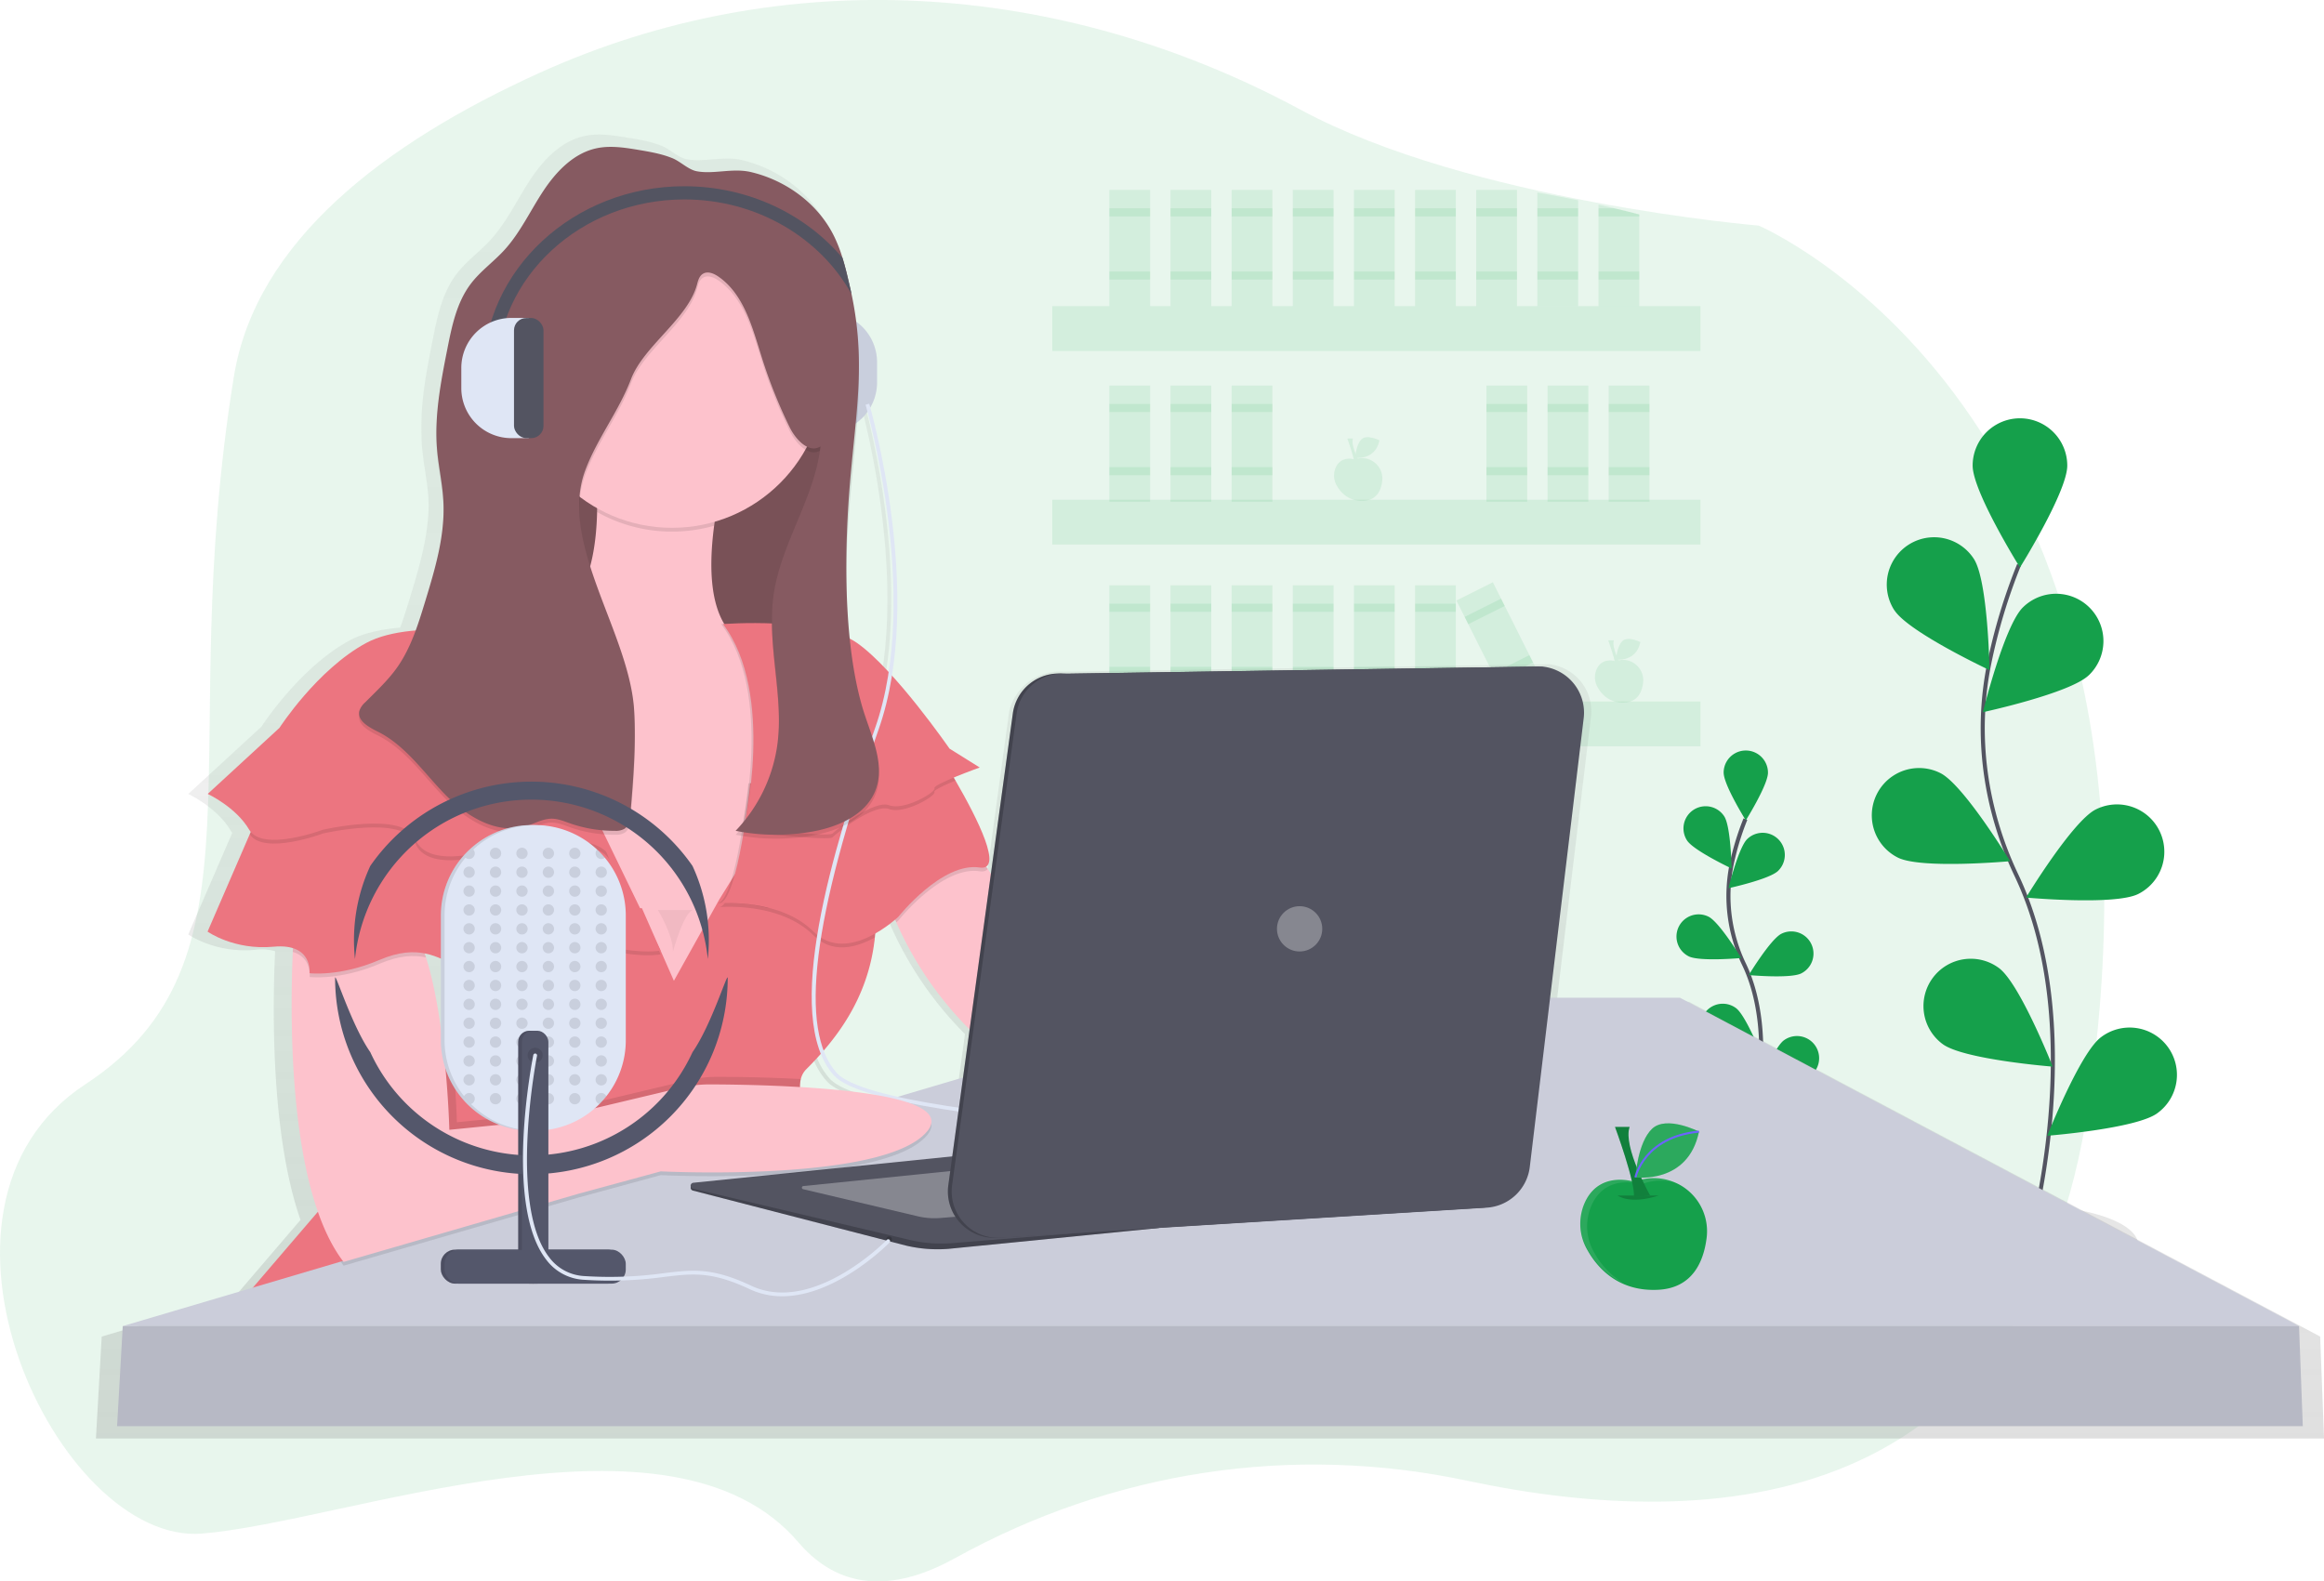 <svg xmlns="http://www.w3.org/2000/svg" xmlns:xlink="http://www.w3.org/1999/xlink" id="310c3e5b-d44f-464b-a9f2-e9edade79978" data-name="Layer 1" width="1140.21" height="776" viewBox="0 0 1140.21 776" class="injected-svg gridItem__media"><defs><linearGradient id="1dd6dc0b-ad1e-451b-b90e-ab2e972949f2-2029" x1="623.53" y1="767.89" x2="623.53" y2="127.97" gradientUnits="userSpaceOnUse"><stop offset="0" stop-color="gray" stop-opacity="0.25"></stop><stop offset="0.54" stop-color="gray" stop-opacity="0.12"></stop><stop offset="1" stop-color="gray" stop-opacity="0.1"></stop></linearGradient><linearGradient id="1dd6dc0b-ad1e-451b-b90e-ab2e972949f2-2029" x1="623.53" y1="767.89" x2="623.53" y2="127.97" gradientUnits="userSpaceOnUse"><stop offset="0" stop-color="gray" stop-opacity="0.25"></stop><stop offset="0.54" stop-color="gray" stop-opacity="0.12"></stop><stop offset="1" stop-color="gray" stop-opacity="0.1"></stop></linearGradient></defs><title>podcast</title><path d="M498.49,826.57c77.07-42.65,165.11-56.28,251.15-38,121.92,25.92,275.15,15.76,304.83-184.21,50.69-341.52-161.73-431.66-161.73-431.66s-141.26-11.83-224.79-56.87c-118.65-64-254.27-72.15-373.52-18-76.26,34.6-139.06,82.78-149.79,148.93-30,185,19.27,286.93-72.9,347.32S58.34,820.27,129,814.53s230.33-68.71,292.55,4.23C443.65,844.63,471.61,841.45,498.49,826.57Z" transform="translate(-29.89 -62)" fill="#15A04B" opacity="0.1"></path><rect x="516.27" y="150.21" width="318" height="22" fill="#15A04B" opacity="0.1"></rect><rect x="516.27" y="245.21" width="318" height="22" fill="#15A04B" opacity="0.1"></rect><rect x="516.27" y="344.21" width="318" height="22" fill="#15A04B" opacity="0.1"></rect><rect x="544.27" y="93.21" width="20" height="57" fill="#15A04B" opacity="0.1"></rect><rect x="544.27" y="102.21" width="20" height="4" fill="#15A04B" opacity="0.1"></rect><rect x="544.27" y="133.21" width="20" height="4" fill="#15A04B" opacity="0.1"></rect><rect x="574.27" y="93.21" width="20" height="57" fill="#15A04B" opacity="0.1"></rect><rect x="574.27" y="102.21" width="20" height="4" fill="#15A04B" opacity="0.1"></rect><rect x="574.27" y="133.21" width="20" height="4" fill="#15A04B" opacity="0.1"></rect><rect x="604.27" y="93.21" width="20" height="57" fill="#15A04B" opacity="0.1"></rect><rect x="604.27" y="102.21" width="20" height="4" fill="#15A04B" opacity="0.1"></rect><rect x="604.27" y="133.21" width="20" height="4" fill="#15A04B" opacity="0.1"></rect><rect x="634.27" y="93.21" width="20" height="57" fill="#15A04B" opacity="0.1"></rect><rect x="634.27" y="102.21" width="20" height="4" fill="#15A04B" opacity="0.1"></rect><rect x="634.27" y="133.21" width="20" height="4" fill="#15A04B" opacity="0.1"></rect><rect x="664.27" y="93.21" width="20" height="57" fill="#15A04B" opacity="0.1"></rect><rect x="664.27" y="102.21" width="20" height="4" fill="#15A04B" opacity="0.1"></rect><rect x="664.27" y="133.21" width="20" height="4" fill="#15A04B" opacity="0.1"></rect><rect x="694.27" y="93.21" width="20" height="57" fill="#15A04B" opacity="0.1"></rect><rect x="694.27" y="102.21" width="20" height="4" fill="#15A04B" opacity="0.1"></rect><rect x="694.27" y="133.21" width="20" height="4" fill="#15A04B" opacity="0.1"></rect><rect x="724.27" y="93.21" width="20" height="57" fill="#15A04B" opacity="0.1"></rect><rect x="724.27" y="102.21" width="20" height="4" fill="#15A04B" opacity="0.1"></rect><rect x="724.27" y="133.21" width="20" height="4" fill="#15A04B" opacity="0.1"></rect><rect x="756.16" y="349.21" width="20" height="57" transform="translate(-117.92 321.44) rotate(-26.63)" fill="#15A04B" opacity="0.1"></rect><rect x="748.32" y="360.07" width="20" height="4" transform="translate(-111.74 316.27) rotate(-26.63)" fill="#15A04B" opacity="0.1"></rect><rect x="762.21" y="387.78" width="20" height="4" transform="translate(-122.69 325.44) rotate(-26.63)" fill="#15A04B" opacity="0.1"></rect><rect x="544.27" y="189.21" width="20" height="57" fill="#15A04B" opacity="0.1"></rect><rect x="544.27" y="198.21" width="20" height="4" fill="#15A04B" opacity="0.1"></rect><rect x="544.27" y="229.21" width="20" height="4" fill="#15A04B" opacity="0.1"></rect><rect x="574.27" y="189.21" width="20" height="57" fill="#15A04B" opacity="0.1"></rect><rect x="574.27" y="198.21" width="20" height="4" fill="#15A04B" opacity="0.1"></rect><rect x="574.27" y="229.21" width="20" height="4" fill="#15A04B" opacity="0.1"></rect><rect x="604.27" y="189.21" width="20" height="57" fill="#15A04B" opacity="0.1"></rect><rect x="604.27" y="198.21" width="20" height="4" fill="#15A04B" opacity="0.1"></rect><rect x="604.27" y="229.21" width="20" height="4" fill="#15A04B" opacity="0.1"></rect><rect x="729.27" y="189.21" width="20" height="57" fill="#15A04B" opacity="0.1"></rect><rect x="729.27" y="198.21" width="20" height="4" fill="#15A04B" opacity="0.1"></rect><rect x="729.27" y="229.21" width="20" height="4" fill="#15A04B" opacity="0.1"></rect><rect x="759.27" y="189.21" width="20" height="57" fill="#15A04B" opacity="0.1"></rect><rect x="759.27" y="198.21" width="20" height="4" fill="#15A04B" opacity="0.1"></rect><rect x="759.27" y="229.21" width="20" height="4" fill="#15A04B" opacity="0.1"></rect><rect x="789.27" y="189.21" width="20" height="57" fill="#15A04B" opacity="0.1"></rect><rect x="789.27" y="198.21" width="20" height="4" fill="#15A04B" opacity="0.1"></rect><rect x="789.27" y="229.21" width="20" height="4" fill="#15A04B" opacity="0.1"></rect><rect x="544.27" y="287.21" width="20" height="57" fill="#15A04B" opacity="0.1"></rect><rect x="544.27" y="296.21" width="20" height="4" fill="#15A04B" opacity="0.1"></rect><rect x="544.27" y="327.21" width="20" height="4" fill="#15A04B" opacity="0.1"></rect><rect x="574.27" y="287.21" width="20" height="57" fill="#15A04B" opacity="0.1"></rect><rect x="574.27" y="296.21" width="20" height="4" fill="#15A04B" opacity="0.1"></rect><rect x="574.27" y="327.21" width="20" height="4" fill="#15A04B" opacity="0.1"></rect><rect x="604.27" y="287.21" width="20" height="57" fill="#15A04B" opacity="0.1"></rect><rect x="604.27" y="296.21" width="20" height="4" fill="#15A04B" opacity="0.1"></rect><rect x="604.27" y="327.21" width="20" height="4" fill="#15A04B" opacity="0.1"></rect><rect x="634.27" y="287.21" width="20" height="57" fill="#15A04B" opacity="0.1"></rect><rect x="634.27" y="296.21" width="20" height="4" fill="#15A04B" opacity="0.1"></rect><rect x="634.27" y="327.21" width="20" height="4" fill="#15A04B" opacity="0.1"></rect><rect x="664.27" y="287.21" width="20" height="57" fill="#15A04B" opacity="0.1"></rect><rect x="664.27" y="296.21" width="20" height="4" fill="#15A04B" opacity="0.1"></rect><rect x="664.27" y="327.21" width="20" height="4" fill="#15A04B" opacity="0.1"></rect><rect x="694.27" y="287.21" width="20" height="57" fill="#15A04B" opacity="0.1"></rect><rect x="694.27" y="296.21" width="20" height="4" fill="#15A04B" opacity="0.1"></rect><rect x="694.27" y="327.21" width="20" height="4" fill="#15A04B" opacity="0.1"></rect><path d="M804.16,160.29v51.92h-20V156.48Q794.2,158.25,804.16,160.29Z" transform="translate(-29.89 -62)" fill="#15A04B" opacity="0.1"></path><rect x="754.27" y="102.21" width="20" height="4" fill="#15A04B" opacity="0.1"></rect><rect x="754.27" y="133.21" width="20" height="4" fill="#15A04B" opacity="0.1"></rect><path d="M834.16,167.23v45h-20V162.43c2.6.57,5.19,1.17,7.78,1.78Q828.08,165.65,834.16,167.23Z" transform="translate(-29.89 -62)" fill="#15A04B" opacity="0.1"></path><path d="M834.16,167.23v1h-20v-4h7.78Q828.08,165.65,834.16,167.23Z" transform="translate(-29.89 -62)" fill="#15A04B" opacity="0.1"></path><rect x="784.27" y="133.21" width="20" height="4" fill="#15A04B" opacity="0.1"></rect><g opacity="0.1"><path d="M694.55,287.49s-6.06-2.06-9,3.29a9.75,9.75,0,0,0,.13,9.38c1.92,3.46,5.87,8,13.35,7.56,6.35-.34,8.46-5.18,9-9.69a10,10,0,0,0-13.22-10.66Z" transform="translate(-29.89 -62)" fill="#15A04B"></path><path d="M687,300.65a9.75,9.75,0,0,1-.13-9.38c2.92-5.34,9-3.29,9-3.29l.31-.11a9.87,9.87,0,0,1,7.13.16,9.87,9.87,0,0,0-8.41-.8l-.31.11s-6.06-2.06-9,3.29a9.75,9.75,0,0,0,.13,9.38,14.57,14.57,0,0,0,6.86,6.49A15,15,0,0,1,687,300.65Z" transform="translate(-29.89 -62)" fill="#15A04B" opacity="0.1"></path><path d="M691.42,290.06s2.25,1.77,7.71,0" transform="translate(-29.89 -62)" fill="#15A04B" opacity="0.2"></path><path d="M690.93,277.21s3.85,10.44,3.53,13.17l3.05-.32s-5.14-9.15-3.85-12.85Z" transform="translate(-29.89 -62)" fill="#15A04B"></path><path d="M690.93,277.21s3.85,10.44,3.53,13.17l3.05-.32s-5.14-9.15-3.85-12.85Z" transform="translate(-29.89 -62)" fill="#15A04B" opacity="0.2"></path><path d="M706.67,278.09s-6.07-3.1-8.78-.54-3.13,9.11-3.13,9.11S704.65,288,706.67,278.09Z" transform="translate(-29.89 -62)" fill="#15A04B"></path><path d="M706.67,278.09s-6.07-3.1-8.78-.54-3.13,9.11-3.13,9.11S704.65,288,706.67,278.09Z" transform="translate(-29.89 -62)" fill="#15A04B" opacity="0.1"></path><path d="M694.75,286.66s1.59-7.6,11.91-8.58" transform="translate(-29.89 -62)" fill="#15A04B"></path></g><g opacity="0.1"><path d="M822.55,386.49s-6.06-2.06-9,3.29a9.75,9.75,0,0,0,.13,9.38c1.92,3.46,5.87,8,13.35,7.56,6.35-.34,8.46-5.18,9-9.69a10,10,0,0,0-13.22-10.66Z" transform="translate(-29.89 -62)" fill="#15A04B"></path><path d="M815,399.65a9.75,9.75,0,0,1-.13-9.38c2.92-5.34,9-3.29,9-3.29l.31-.11a9.87,9.87,0,0,1,7.13.16,9.87,9.87,0,0,0-8.41-.8l-.31.11s-6.06-2.06-9,3.29a9.75,9.75,0,0,0,.13,9.38,14.57,14.57,0,0,0,6.86,6.49A15,15,0,0,1,815,399.65Z" transform="translate(-29.89 -62)" fill="#15A04B" opacity="0.1"></path><path d="M819.42,389.06s2.25,1.77,7.71,0" transform="translate(-29.89 -62)" fill="#15A04B" opacity="0.2"></path><path d="M818.93,376.21s3.85,10.44,3.53,13.17l3.05-.32s-5.14-9.15-3.85-12.85Z" transform="translate(-29.89 -62)" fill="#15A04B"></path><path d="M818.93,376.21s3.85,10.44,3.53,13.17l3.05-.32s-5.14-9.15-3.85-12.85Z" transform="translate(-29.89 -62)" fill="#15A04B" opacity="0.2"></path><path d="M834.67,377.09s-6.07-3.1-8.78-.54-3.13,9.11-3.13,9.11S832.65,387,834.67,377.09Z" transform="translate(-29.89 -62)" fill="#15A04B"></path><path d="M834.67,377.09s-6.07-3.1-8.78-.54-3.13,9.11-3.13,9.11S832.65,387,834.67,377.09Z" transform="translate(-29.89 -62)" fill="#15A04B" opacity="0.1"></path><path d="M822.75,385.66s1.59-7.6,11.91-8.58" transform="translate(-29.89 -62)" fill="#15A04B"></path></g><ellipse cx="995.02" cy="610.84" rx="54" ry="19.2" opacity="0.1"></ellipse><path d="M1024.95,673s30.81-104.59-5.78-181.58c-15.35-32.31-20.45-68.58-13.36-103.64a277.84,277.84,0,0,1,14.67-48.65" transform="translate(-29.89 -62)" fill="none" stroke="#535461" stroke-miterlimit="10" stroke-width="2px"></path><path d="M997.72,290.47c0,12.82,23.21,50,23.21,50s23.21-37.17,23.21-50a23.21,23.21,0,1,0-46.42,0Z" transform="translate(-29.89 -62)" fill="#15A04B"></path><path d="M959.35,361.47c7,10.76,46.65,29.35,46.65,29.35s-.72-43.82-7.69-54.58a23.21,23.21,0,1,0-39,25.23Z" transform="translate(-29.89 -62)" fill="#15A04B"></path><path d="M961,482.81c11.45,5.77,55.09,1.78,55.09,1.78s-22.74-37.46-34.19-43.23A23.21,23.21,0,1,0,961,482.81Z" transform="translate(-29.89 -62)" fill="#15A04B"></path><path d="M983,574.33c10.31,7.62,54,11.07,54,11.07s-16.08-40.77-26.39-48.39A23.21,23.21,0,1,0,983,574.33Z" transform="translate(-29.89 -62)" fill="#15A04B"></path><path d="M1054.74,393.3c-9.19,8.93-52,18.18-52,18.18s10.49-42.55,19.68-51.48a23.21,23.21,0,1,1,32.34,33.3Z" transform="translate(-29.89 -62)" fill="#15A04B"></path><path d="M1079,500.66c-11.45,5.77-55.09,1.78-55.09,1.78s22.74-37.46,34.19-43.23a23.21,23.21,0,1,1,20.9,41.45Z" transform="translate(-29.89 -62)" fill="#15A04B"></path><path d="M1088.34,608.25c-10.31,7.62-54,11.07-54,11.07s16.08-40.77,26.39-48.39a23.21,23.21,0,1,1,27.6,37.32Z" transform="translate(-29.89 -62)" fill="#15A04B"></path><ellipse cx="860.62" cy="555.64" rx="54" ry="19.2" opacity="0.1"></ellipse><path d="M888.32,620.37s14.43-49-2.71-85.07a77.4,77.4,0,0,1-6.26-48.56,130.18,130.18,0,0,1,6.88-22.79" transform="translate(-29.89 -62)" fill="none" stroke="#535461" stroke-miterlimit="10" stroke-width="2px"></path><path d="M875.56,441.15c0,6,10.87,23.42,10.87,23.42s10.87-17.42,10.87-23.42a10.87,10.87,0,0,0-21.75,0Z" transform="translate(-29.89 -62)" fill="#15A04B"></path><path d="M857.59,474.41c3.26,5,21.86,13.75,21.86,13.75s-.34-20.53-3.6-25.57a10.87,10.87,0,1,0-18.26,11.82Z" transform="translate(-29.89 -62)" fill="#15A04B"></path><path d="M858.37,531.26c5.36,2.7,25.81.84,25.81.84s-10.65-17.55-16-20.26a10.87,10.87,0,1,0-9.79,19.42Z" transform="translate(-29.89 -62)" fill="#15A04B"></path><path d="M868.65,574.14c4.83,3.57,25.3,5.19,25.3,5.19s-7.54-19.1-12.36-22.67a10.87,10.87,0,1,0-12.93,17.49Z" transform="translate(-29.89 -62)" fill="#15A04B"></path><path d="M902.28,489.33c-4.31,4.18-24.38,8.52-24.38,8.52s4.92-19.94,9.22-24.12a10.87,10.87,0,0,1,15.15,15.6Z" transform="translate(-29.89 -62)" fill="#15A04B"></path><path d="M913.67,539.63c-5.36,2.7-25.81.84-25.81.84s10.65-17.55,16-20.26a10.87,10.87,0,0,1,9.79,19.42Z" transform="translate(-29.89 -62)" fill="#15A04B"></path><path d="M918,590c-4.83,3.57-25.3,5.19-25.3,5.19s7.54-19.1,12.36-22.67A10.87,10.87,0,1,1,918,590Z" transform="translate(-29.89 -62)" fill="#15A04B"></path><path d="M1168.22,717.85,858.58,553.6H793.65l16.8-139.84a23.18,23.18,0,0,0-20.71-25.83L788,388l-.17,0-236.21,3.59A25.49,25.49,0,0,0,525,411.22l-11,80.36-1.59-2.43-.77-1.17c5.81-3.78-5.65-26.25-15.36-43l-.88-1.52c6.16-2.57,13-5,13-5L493.25,429s-13.94-20.18-28.78-36.55c10-62.62-11.12-135-11.37-136l-.56.15A29.9,29.9,0,0,0,457,240.8h0a30,30,0,0,0-10.12-22.48c-.59-5.36-1.44-10.88-2.66-16.69h0c-.22-1-.45-2.11-.7-3.17-1.14-5-2.29-10-3.8-14.9a75,75,0,0,0-3.89-10.21c-7.89-16.67-24.12-28.59-41.9-32.79-9.15-2.16-18.53,1.19-27.07-.41-4.3-.79-8.15-4.92-12.34-6.59-5.31-2.12-11.06-3.11-16.68-4-7-1.17-14.27-2.33-21.24-.81-11.5,2.5-20.27,11.82-26.72,21.66s-11.46,20.74-19.43,29.4c-5.33,5.8-11.89,10.46-16.64,16.74-7,9.24-9.43,21-11.68,32.42-2.78,14.05-5.56,28.3-5.5,42.57,0,3.31.05,6.63.34,9.95.73,8.52,2.67,16.92,3.13,25.45,0,.92.07,1.84.09,2.76-.1,15.61-4.71,31-9.29,46-1.46,4.77-2.94,9.58-4.67,14.28-9.2.78-18,2.62-24.71,6.24C177,389.34,158.13,418.6,158.13,418.6l-35.87,33s14.16,6.61,20.77,17.94a8,8,0,0,0,.81,1.13l-.52,1.2-21.06,48.64s13.22,9.44,33,7.55a24.56,24.56,0,0,1,9.6.7c0,.6-.06,1.21-.08,1.85-1.21,27.83-1.85,88.81,12.55,130l-32.54,38-65,19.25-2.83,50H1170.11ZM230.73,531.4a39.82,39.82,0,0,1,8.11,2.58v34.76c-1.72-12.28-4.11-24.86-7.44-35.32C231.19,532.74,231,532.07,230.73,531.4Zm187.69,66.89q0-.18,0-.36a17.74,17.74,0,0,1,.49-3.6,10.18,10.18,0,0,1,2.61-4.86c2.41-2.41,4.9-5,7.39-7.81a36.39,36.39,0,0,0,6.54,10.81c3.2,3.57,10.35,6.78,20.39,9.68A367.91,367.91,0,0,0,418.42,598.29Zm81.61-4.8-32.68,9.67c-15.45-3.46-26.44-7.42-30.51-12A35,35,0,0,1,430.32,580c11.66-13.52,23-31.71,25.6-56.55.07-.65.12-1.32.18-2a65.1,65.1,0,0,0,10-7l.59,1.38a175.9,175.9,0,0,0,36.65,53.58ZM451.59,258.06c2.57,9.27,20,74.9,11.26,132.61-5.44-5.86-10.93-11.1-15.85-14.55a30.78,30.78,0,0,0-3.65-2.17c-1.09-10.58-1.59-21.55-1.67-32.42.1-13.46.9-26.81,2-39.51,1.19-13.46,2.59-26.3,3.46-38.93A30.21,30.21,0,0,0,451.59,258.06Z" transform="translate(-29.89 -62)" fill="url(&quot;#1dd6dc0b-ad1e-451b-b90e-ab2e972949f2-2029&quot;)"></path><path d="M451.68,215.27h8.53a0,0,0,0,1,0,0v59a0,0,0,0,1,0,0h-8.53a24.56,24.56,0,0,1-24.56-24.56v-9.82A24.56,24.56,0,0,1,451.68,215.27Z" transform="translate(857.43 427.49) rotate(-180)" fill="#DFE6F5"></path><rect x="419.88" y="215.27" width="14.48" height="58.95" rx="6.03" ry="6.03" transform="translate(824.34 427.49) rotate(-180)" fill="#535461"></rect><g opacity="0.1"><path d="M451.68,215.27h8.53a0,0,0,0,1,0,0v59a0,0,0,0,1,0,0h-8.53a24.56,24.56,0,0,1-24.56-24.56v-9.82A24.56,24.56,0,0,1,451.68,215.27Z" transform="translate(857.43 427.49) rotate(-180)"></path><rect x="419.88" y="215.27" width="14.48" height="58.95" rx="6.03" ry="6.03" transform="translate(824.34 427.49) rotate(-180)"></rect></g><rect x="260.72" y="184.45" width="149.09" height="154.65" fill="#865A61"></rect><rect x="260.72" y="163.15" width="149.09" height="154.65" opacity="0.1"></rect><path d="M434.61,374.71l-9,65.4-4.24,30.74-1.56,11.29-13.07,25.48-24,46.76-46.3,5.56L255,445.09S212.36,363.6,277.19,371c36.35,4.16,45-28.38,45.65-57.77a218.52,218.52,0,0,0-4-44.1l64.82,31.49q-2.26,10.53-3.4,19.35c-3.16,24.06-.54,39.06,4.94,48.15C399.79,392.33,434.61,374.71,434.61,374.71Z" transform="translate(-29.89 -62)" fill="#FDC2CC"></path><path d="M383.68,300.63q-2.26,10.53-3.4,19.35a75.41,75.41,0,0,1-20.68,2.88,74.64,74.64,0,0,1-36.76-9.61,218.52,218.52,0,0,0-4-44.1Z" transform="translate(-29.89 -62)" opacity="0.1"></path><circle cx="329.71" cy="183.99" r="75.01" fill="#FDC2CC"></circle><path d="M459.62,672.9,151.24,697l50-58.34c53.65-32.78,53.19-77.84,46.06-105.79a108.76,108.76,0,0,0-9.95-25.71l106.59.5h.9l8.76,19.91.4.9,6.52,14.81,22.22-39.82L390.47,491l4.32-7s63.9-14.82,64.82,23.15a101.5,101.5,0,0,1-.51,13.06c-3.18,30.56-19.9,50.88-33.75,64.73C409.61,600.67,459.62,672.9,459.62,672.9Z" transform="translate(-29.89 -62)" fill="#EC7580"></path><path d="M422.79,591.54c-2.26,9,3.44,24.47,11,39.66-36.25,3.9-76,1.87-76,1.87L317,644.19,202.18,677.53c-5-6.47-9-14.6-12.31-23.76l11.38-13.28c35.81-21.88,47.51-49.23,49.22-73.31a103,103,0,0,0-3.16-32.49A108.76,108.76,0,0,0,237.37,509l106.59.5h.9l8.76,19.91.4.9,6.52,14.81,22.22-39.82,7.71-12.46,4.32-7S458.69,471,459.62,509a101.5,101.5,0,0,1-.51,13.06c-3.18,30.56-19.9,50.88-33.75,64.73A10,10,0,0,0,422.79,591.54Z" transform="translate(-29.89 -62)" fill="#EC7580"></path><path d="M663.35,639.56c-1.85,22.22-55.56-7.41-55.56-7.41s-16.67-5.56-73.16-41.67a172.48,172.48,0,0,1-65-75.89,109,109,0,0,1-5.41-14.86L503.14,471l11.35,17.35L552.22,546l55.56,37S665.2,617.34,663.35,639.56Z" transform="translate(-29.89 -62)" fill="#FDC2CC"></path><polygon points="1127.96 650.72 60.23 650.72 167.12 619.09 434.34 540.01 604.74 489.58 824.22 489.58 1127.96 650.72" fill="#CBCDDA"></polygon><polygon points="60.23 650.72 57.45 699.8 1129.81 699.8 1127.96 650.72 60.23 650.72" fill="#CBCDDA"></polygon><polygon points="60.23 650.72 57.45 699.8 1129.81 699.8 1127.96 650.72 60.23 650.72" opacity="0.1"></polygon><path d="M370.05,643.31l225.69-23.19,2.78,44.45L495.36,674.8a67.38,67.38,0,0,1-21.22-1.65L369.86,646.21A1.48,1.48,0,0,1,370.05,643.31Z" transform="translate(-29.89 -62)" fill="#535461"></path><path d="M370.05,643.31l225.69-23.19,2.78,44.45L495.36,674.8a67.38,67.38,0,0,1-21.22-1.65L369.86,646.21A1.48,1.48,0,0,1,370.05,643.31Z" transform="translate(-29.89 -62)" opacity="0.2"></path><path d="M370.05,642.38,597.6,619.19l2.78,44.45L497.21,672A67.38,67.38,0,0,1,476,670.38L369.86,645.29A1.48,1.48,0,0,1,370.05,642.38Z" transform="translate(-29.89 -62)" fill="#535461"></path><path d="M424,644l120.32-12.26,1.47,23.5-54.55,4.43a35.63,35.63,0,0,1-11.22-.87l-56.12-13.27A.78.78,0,0,1,424,644Z" transform="translate(-29.89 -62)" fill="#FFFFFF" opacity="0.3"></path><path d="M514.49,488.37c-.73,1-2,1.45-3.94,1.17-18.52-2.78-39.82,24.08-39.82,24.08s-.38.36-1.07,1a109,109,0,0,1-5.41-14.86L503.14,471Z" transform="translate(-29.89 -62)" opacity="0.1"></path><path d="M459.11,522c-8.71,4.85-20.7,8.33-30.05-1-16.15-16.15-44.46-14-46.22-13.9,2.89-.4,5.45-6.34,7.63-14.3l4.32-7S458.69,471,459.62,509A101.5,101.5,0,0,1,459.11,522Z" transform="translate(-29.89 -62)" opacity="0.1"></path><path d="M425.59,440.11l-5.8,42-13.07,25.48a79.68,79.68,0,0,0-24.82-2.33c9.21-1.27,15.16-58.82,15.16-58.82l.53-.12Z" transform="translate(-29.89 -62)" opacity="0.1"></path><path d="M510.55,487.69c-18.52-2.78-39.82,24.08-39.82,24.08s-25,24.08-41.67,7.41c-16.15-16.15-44.46-14-46.22-13.9C392.05,504,398,446.45,398,446.45l.53-.12,88.87-19.76s5.3,8.12,11.28,18.46C509.47,463.66,522.47,489.48,510.55,487.69Z" transform="translate(-29.89 -62)" fill="#EC7580"></path><path d="M488.32,450.65c.93,1.85-14.82,11.11-22.22,8.33s-25.93,12-27.78,13.89-43.52-2.78-43.52-2.78a195.82,195.82,0,0,0,3.73-23.76l88.87-19.76s5.3,8.12,11.28,18.46C493.15,447.3,487.87,449.74,488.32,450.65Z" transform="translate(-29.89 -62)" opacity="0.1"></path><path d="M434.61,374.71l-9,65.4-4.24,30.74c-12.42-.93-27.48-2.6-27.48-2.6s15.74-65.75-10.19-100c0,0,.55,0,1.54-.1C399.79,392.33,434.61,374.71,434.61,374.71Z" transform="translate(-29.89 -62)" opacity="0.1"></path><path d="M384.61,368.23s47.23-3.7,65.75,9.26,45.38,51.86,45.38,51.86l14.82,9.26s-23.15,8.33-22.22,10.19-14.82,11.11-22.22,8.33-25.93,12-27.78,13.89-43.52-2.78-43.52-2.78S410.54,402.49,384.61,368.23Z" transform="translate(-29.89 -62)" fill="#EC7580"></path><path d="M725.83,623.35c-10.72-.26-262.75-6.8-286.81-33.64-25.62-28.58-.75-110.93,20.19-170.39,22.79-64.73-4.38-157.68-4.65-158.74l1.79-.47c.28,1.07,27.59,94.56,4.61,159.82-32.57,92.51-39.3,147.64-20.56,168.54,23.54,26.25,282.86,33,285.48,33Z" transform="translate(-29.89 -62)" fill="#DFE6F5"></path><path d="M551.59,392.61l233.14-3.54A22.74,22.74,0,0,1,805,414.41l-26.45,220.2a22.74,22.74,0,0,1-21.21,20L519.05,669.36a22.74,22.74,0,0,1-23.86-26l31.64-231.42A22.74,22.74,0,0,1,551.59,392.61Z" transform="translate(-29.89 -62)" fill="#535461"></path><path d="M551.59,392.61l233.14-3.54A22.74,22.74,0,0,1,805,414.41l-26.45,220.2a22.74,22.74,0,0,1-21.21,20L519.05,669.36a22.74,22.74,0,0,1-23.86-26l31.64-231.42A22.74,22.74,0,0,1,551.59,392.61Z" transform="translate(-29.89 -62)" opacity="0.2"></path><path d="M553.44,392.61l233.14-3.54a22.74,22.74,0,0,1,20.31,25.34l-26.45,220.2a22.74,22.74,0,0,1-21.21,20L520.91,669.36a22.74,22.74,0,0,1-23.86-26l31.64-231.42A22.74,22.74,0,0,1,553.44,392.61Z" transform="translate(-29.89 -62)" fill="#535461"></path><circle cx="637.62" cy="455.78" r="11.11" fill="#FFFFFF" opacity="0.3"></circle><path d="M433.79,631.21c-36.25,3.9-76,1.87-76,1.87L317,644.19,202.18,677.53c-5-6.47-9-14.6-12.31-23.76l11.38-13.28c35.81-21.88,47.51-49.23,49.22-73.31,3.06,23.95,3.57,45.52,3.57,45.52l46.3-4.63,67.27-16a60.74,60.74,0,0,1,14.14-1.65c8.76,0,24.35.19,41,1.09C420.53,600.52,426.23,616,433.79,631.21Z" transform="translate(-29.89 -62)" opacity="0.1"></path><path d="M484.62,619.19c-21.3,25-130.57,19.45-130.57,19.45L313.3,649.75,198.47,683.08c-.5-.65-1-1.31-1.46-2L464.24,602C481.3,605.44,491.77,610.8,484.62,619.19Z" transform="translate(-29.89 -62)" opacity="0.1"></path><path d="M484.62,617.34c-21.3,25-130.57,19.45-130.57,19.45L313.3,647.89,198.47,681.23c-27-35-26.4-118.41-24.93-152.15.4-9.06.85-14.54.85-14.54s38.89-24.08,56.49,0c3.14,4.29,5.77,10.29,8,17.25,10.21,32.09,11.46,84.61,11.46,84.61l46.3-4.63,67.27-16a60.78,60.78,0,0,1,14.15-1.65C405.94,594.2,502.9,595.88,484.62,617.34Z" transform="translate(-29.89 -62)" fill="#FDC2CC"></path><path d="M238.87,531.8c-5.91-1.28-13.08-1-22.8,3.12-19.45,8.33-34.26,6.48-34.26,6.48s1.19-9.45-8.26-12.32c.4-9.06.85-14.54.85-14.54s38.89-24.08,56.49,0C234,518.83,236.65,524.83,238.87,531.8Z" transform="translate(-29.89 -62)" opacity="0.1"></path><path d="M354,530.29h0c-.62.13-8.95,1.7-25-1.86-16.67-3.7-23.15,3.7-32.41,7.41S263.3,541.4,254,537.7c-2.19-.88-4.39-2-6.72-3A108.76,108.76,0,0,0,237.37,509l106.59.5,9.66,19.91Z" transform="translate(-29.89 -62)" opacity="0.1"></path><path d="M354,528.44s-8.33,1.85-25-1.85-23.15,3.7-32.41,7.41-33.34,5.56-42.6,1.85-18.52-11.11-38-2.78-34.26,6.48-34.26,6.48,1.85-14.82-17.59-13-32.41-7.41-32.41-7.41l20.66-47.72,6.2-14.33L313.53,446.5l.74,0Z" transform="translate(-29.89 -62)" fill="#EC7580"></path><path d="M329,484c-10.19-16.67-63.9-1.85-63.9-1.85s-25.93,7.41-31.49-6.48S188.29,471,188.29,471s-28.85,10.82-35.83.44l6.2-14.33L313.53,446.5Z" transform="translate(-29.89 -62)" opacity="0.1"></path><path d="M284.59,374.71s-50.93-10.19-75,2.78S167,419.16,167,419.16L131.8,451.57s13.89,6.48,20.37,17.59,36.12,0,36.12,0,39.82-9.26,45.38,4.63,31.49,6.48,31.49,6.48,53.71-14.82,63.9,1.85Z" transform="translate(-29.89 -62)" fill="#EC7580"></path><path d="M343.3,137.43c-6.9-1.16-14-2.29-20.84-.8-11.28,2.45-19.88,11.6-26.21,21.24S285,178.21,277.19,186.7c-5.23,5.69-11.66,10.26-16.32,16.42-6.86,9.07-9.25,20.64-11.46,31.8-3.24,16.38-6.49,33-5.06,49.67.72,8.36,2.62,16.59,3.07,25,.91,16.89-4.08,33.47-9,49.65-3.41,11.18-6.93,22.57-13.67,32.12-4.47,6.33-10.2,11.63-15.66,17.12a9.61,9.61,0,0,0-2.87,4.21c-1.18,4.78,4.59,8,9,10.16,13.49,6.73,22.34,19.86,32.83,30.68s25.5,20.11,39.93,15.77c4.28-1.29,8.34-3.74,12.8-3.66,3,.05,5.88,1.27,8.73,2.27a65.53,65.53,0,0,0,22.07,3.7,8.53,8.53,0,0,0,4.79-1c2.23-1.51,2.66-4.55,2.88-7.23,1.41-16.82,2.81-33.7,1.86-50.55-2.15-38.16-37.41-82.3-24-118.11,5.83-15.62,16.49-29.06,22.39-44.65,6.22-16.43,28.15-29.77,32.5-46.8.49-1.92,1.16-4,2.84-5,2.31-1.42,5.32-.18,7.55,1.36,12.62,8.7,16.73,25.06,21.32,39.68a245.14,245.14,0,0,0,13.71,34.34c3,6,9.44,12.95,15.08,9.31-2.84,25.28-19.24,47.36-22.95,72.52-3.62,24.52,5.15,49.58,1.75,74.12a76,76,0,0,1-20.45,42,101.68,101.68,0,0,0,37.83.34c12.69-2.29,26.27-8.3,30.85-20.36,5-13.27-2.73-27.51-6.66-41.15-9.43-32.79-8.7-71.57-5.71-105.56,3.08-34.95,7.7-65.55-.13-99.75-1.92-8.39-3.87-16.85-7.55-24.63-7.74-16.35-23.66-28.05-41.11-32.17-9-2.12-18.18,1.17-26.56-.39-4.22-.79-8-4.83-12.1-6.47C354.45,139.31,348.81,138.35,343.3,137.43Z" transform="translate(-29.89 -62)" opacity="0.1"></path><path d="M459.48,449.66c-4.58,12.06-18.16,18.07-30.86,20.36a101.89,101.89,0,0,1-37.83-.34,76.06,76.06,0,0,0,20.45-42c3.41-24.55-5.36-49.61-1.75-74.12,3.71-25.17,20.11-47.25,22.95-72.53-5.64,3.64-12.13-3.28-15.09-9.31a245.69,245.69,0,0,1-13.71-34.34c-4.59-14.62-8.7-31-21.32-39.68-2.23-1.54-5.24-2.78-7.55-1.35-1.69,1-2.35,3.11-2.84,5-4.34,17-26.28,30.36-32.49,46.79-5.91,15.59-16.57,29-22.4,44.65-13.36,35.8,21.9,79.94,24,118.1.94,16.85-.46,33.74-1.86,50.55-.23,2.69-.66,5.73-2.89,7.24a8.51,8.51,0,0,1-4.78,1A65.31,65.31,0,0,1,309.5,466c-2.85-1-5.71-2.22-8.73-2.27-4.46-.07-8.52,2.38-12.8,3.66-14.43,4.34-29.45-4.95-39.93-15.77S228.68,427.69,215.2,421c-4.41-2.2-10.18-5.38-9-10.17a9.68,9.68,0,0,1,2.87-4.2c5.46-5.49,11.2-10.8,15.67-17.12,6.74-9.55,10.25-20.94,13.67-32.12,4.94-16.18,9.93-32.76,9-49.65-.44-8.37-2.34-16.6-3.07-25-1.44-16.64,1.82-33.28,5.06-49.66,2.2-11.16,4.59-22.73,11.46-31.8,4.67-6.16,11.09-10.73,16.33-16.42,7.82-8.49,12.72-19.19,19.06-28.84s14.94-18.79,26.22-21.24c6.83-1.49,13.94-.35,20.84.8,5.51.93,11.15,1.89,16.36,4,4.11,1.64,7.89,5.69,12.1,6.46,8.38,1.57,17.59-1.72,26.56.4,17.45,4.11,33.37,15.81,41.11,32.16a73.61,73.61,0,0,1,3.82,10c1.48,4.8,2.61,9.71,3.73,14.61.24,1,.47,2.08.69,3.11h0c6.85,32.56,2.43,56.27-.56,90.14s-3.72,79.25,5.7,112C456.75,422.14,464.52,436.39,459.48,449.66Z" transform="translate(-29.89 -62)" fill="#865A61"></path><path d="M352.66,508.53s7.41,12,7.41,20.37c0,0,5.56-20.37,10.19-20.37" transform="translate(-29.89 -62)" opacity="0.05"></path><path d="M335.06,511.3v61.12a44.25,44.25,0,0,1-9.54,27.51,45.65,45.65,0,0,1-3.39,3.82,44.45,44.45,0,0,1-63,0,45.66,45.66,0,0,1-3.39-3.82,44.25,44.25,0,0,1-9.54-27.51V511.3a44.21,44.21,0,0,1,10.27-28.42,42.24,42.24,0,0,1,3.81-4,44.41,44.41,0,0,1,60.75,0c.36.32.71.67,1.06,1,1,1,1.87,2,2.75,3A44.21,44.21,0,0,1,335.06,511.3Z" transform="translate(-29.89 -62)" fill="#DFE6F5"></path><path d="M335.06,511.3v61.12a44.25,44.25,0,0,1-9.54,27.51,45.65,45.65,0,0,1-3.39,3.82,44.45,44.45,0,0,1-63,0,45.66,45.66,0,0,1-3.39-3.82,44.25,44.25,0,0,1-9.54-27.51V511.3a44.21,44.21,0,0,1,10.27-28.42,42.24,42.24,0,0,1,3.81-4,44.41,44.41,0,0,1,60.75,0c.36.32.71.67,1.06,1,1,1,1.87,2,2.75,3A44.21,44.21,0,0,1,335.06,511.3Z" transform="translate(-29.89 -62)" opacity="0.1"></path><path d="M336.92,511.3v61.12a44.25,44.25,0,0,1-9.54,27.51,45.65,45.65,0,0,1-3.39,3.82,44.45,44.45,0,0,1-63,0,45.66,45.66,0,0,1-3.39-3.82A44.25,44.25,0,0,1,248,572.42V511.3a44.21,44.21,0,0,1,10.27-28.42,42.24,42.24,0,0,1,3.81-4,44.41,44.41,0,0,1,60.75,0c.36.32.71.67,1.06,1,1,1,1.87,2,2.75,3A44.21,44.21,0,0,1,336.92,511.3Z" transform="translate(-29.89 -62)" fill="#DFE6F5"></path><circle cx="243.12" cy="418.74" r="2.78" opacity="0.1"></circle><circle cx="243.12" cy="428" r="2.78" opacity="0.1"></circle><circle cx="243.12" cy="437.26" r="2.78" opacity="0.1"></circle><circle cx="243.12" cy="446.52" r="2.78" opacity="0.1"></circle><circle cx="243.12" cy="455.78" r="2.78" opacity="0.1"></circle><circle cx="243.12" cy="465.04" r="2.78" opacity="0.1"></circle><circle cx="243.12" cy="474.3" r="2.78" opacity="0.1"></circle><circle cx="243.12" cy="483.57" r="2.78" opacity="0.1"></circle><circle cx="243.12" cy="492.83" r="2.78" opacity="0.1"></circle><circle cx="243.12" cy="502.09" r="2.78" opacity="0.1"></circle><circle cx="243.12" cy="511.35" r="2.78" opacity="0.1"></circle><circle cx="243.12" cy="520.61" r="2.78" opacity="0.1"></circle><circle cx="243.12" cy="529.87" r="2.78" opacity="0.1"></circle><circle cx="243.12" cy="539.13" r="2.78" opacity="0.1"></circle><path d="M262.83,480.74a2.78,2.78,0,0,1-4.55,2.14,42.24,42.24,0,0,1,3.81-4A2.72,2.72,0,0,1,262.83,480.74Z" transform="translate(-29.89 -62)" opacity="0.1"></path><circle cx="230.16" cy="428" r="2.78" opacity="0.1"></circle><circle cx="230.16" cy="437.26" r="2.78" opacity="0.1"></circle><circle cx="230.16" cy="446.52" r="2.78" opacity="0.1"></circle><circle cx="230.16" cy="455.78" r="2.78" opacity="0.1"></circle><circle cx="230.16" cy="465.04" r="2.78" opacity="0.1"></circle><circle cx="230.16" cy="474.3" r="2.78" opacity="0.1"></circle><circle cx="230.16" cy="483.57" r="2.78" opacity="0.1"></circle><circle cx="230.16" cy="492.83" r="2.78" opacity="0.1"></circle><circle cx="230.16" cy="502.09" r="2.78" opacity="0.1"></circle><circle cx="230.16" cy="511.35" r="2.78" opacity="0.1"></circle><circle cx="230.16" cy="520.61" r="2.78" opacity="0.1"></circle><circle cx="230.16" cy="529.87" r="2.78" opacity="0.1"></circle><path d="M262.83,601.13a2.77,2.77,0,0,1-1.89,2.63,45.66,45.66,0,0,1-3.39-3.82,2.77,2.77,0,0,1,5.28,1.19Z" transform="translate(-29.89 -62)" opacity="0.1"></path><circle cx="256.09" cy="418.74" r="2.78" opacity="0.1"></circle><circle cx="256.09" cy="428" r="2.78" opacity="0.1"></circle><circle cx="256.09" cy="437.26" r="2.78" opacity="0.1"></circle><circle cx="256.09" cy="446.52" r="2.78" opacity="0.1"></circle><circle cx="256.09" cy="455.78" r="2.78" opacity="0.1"></circle><circle cx="256.09" cy="465.04" r="2.78" opacity="0.1"></circle><circle cx="256.09" cy="474.3" r="2.78" opacity="0.1"></circle><circle cx="256.09" cy="483.57" r="2.78" opacity="0.1"></circle><circle cx="256.09" cy="492.83" r="2.78" opacity="0.1"></circle><circle cx="256.09" cy="502.09" r="2.78" opacity="0.1"></circle><circle cx="256.09" cy="511.35" r="2.78" opacity="0.1"></circle><circle cx="256.09" cy="520.61" r="2.78" opacity="0.1"></circle><circle cx="256.09" cy="529.87" r="2.78" opacity="0.1"></circle><circle cx="256.09" cy="539.13" r="2.78" opacity="0.1"></circle><circle cx="269.05" cy="418.74" r="2.78" opacity="0.1"></circle><circle cx="269.05" cy="428" r="2.78" opacity="0.1"></circle><circle cx="269.05" cy="437.26" r="2.78" opacity="0.1"></circle><circle cx="269.05" cy="446.52" r="2.78" opacity="0.1"></circle><circle cx="269.05" cy="455.78" r="2.78" opacity="0.1"></circle><circle cx="269.05" cy="465.04" r="2.78" opacity="0.1"></circle><circle cx="269.05" cy="474.3" r="2.78" opacity="0.1"></circle><circle cx="269.05" cy="483.57" r="2.78" opacity="0.1"></circle><circle cx="269.05" cy="492.83" r="2.78" opacity="0.1"></circle><circle cx="269.05" cy="502.09" r="2.78" opacity="0.1"></circle><circle cx="269.05" cy="511.35" r="2.78" opacity="0.1"></circle><circle cx="269.05" cy="520.61" r="2.78" opacity="0.1"></circle><circle cx="269.05" cy="529.87" r="2.78" opacity="0.1"></circle><circle cx="269.05" cy="539.13" r="2.78" opacity="0.1"></circle><circle cx="282.02" cy="418.74" r="2.78" opacity="0.1"></circle><circle cx="282.02" cy="428" r="2.78" opacity="0.1"></circle><circle cx="282.02" cy="437.26" r="2.78" opacity="0.1"></circle><circle cx="282.02" cy="446.52" r="2.78" opacity="0.1"></circle><circle cx="282.02" cy="455.78" r="2.78" opacity="0.1"></circle><circle cx="282.02" cy="465.04" r="2.78" opacity="0.1"></circle><circle cx="282.02" cy="474.3" r="2.78" opacity="0.1"></circle><circle cx="282.02" cy="483.57" r="2.78" opacity="0.1"></circle><circle cx="282.02" cy="492.83" r="2.78" opacity="0.1"></circle><circle cx="282.02" cy="502.09" r="2.78" opacity="0.1"></circle><circle cx="282.02" cy="511.35" r="2.78" opacity="0.1"></circle><circle cx="282.02" cy="520.61" r="2.78" opacity="0.1"></circle><circle cx="282.02" cy="529.87" r="2.78" opacity="0.1"></circle><circle cx="282.02" cy="539.13" r="2.78" opacity="0.1"></circle><path d="M326.65,482.88a2.78,2.78,0,0,1-4.55-2.14,2.72,2.72,0,0,1,.74-1.88c.36.32.71.67,1.06,1C324.86,480.84,325.77,481.84,326.65,482.88Z" transform="translate(-29.89 -62)" opacity="0.1"></path><circle cx="294.98" cy="428" r="2.78" opacity="0.1"></circle><circle cx="294.98" cy="437.26" r="2.78" opacity="0.1"></circle><circle cx="294.98" cy="446.52" r="2.78" opacity="0.1"></circle><circle cx="294.98" cy="455.78" r="2.78" opacity="0.1"></circle><circle cx="294.98" cy="465.04" r="2.78" opacity="0.1"></circle><circle cx="294.98" cy="474.3" r="2.78" opacity="0.1"></circle><circle cx="294.98" cy="483.57" r="2.78" opacity="0.1"></circle><circle cx="294.98" cy="492.83" r="2.78" opacity="0.1"></circle><circle cx="294.98" cy="502.09" r="2.78" opacity="0.1"></circle><circle cx="294.98" cy="511.35" r="2.78" opacity="0.1"></circle><circle cx="294.98" cy="520.61" r="2.78" opacity="0.1"></circle><circle cx="294.98" cy="529.87" r="2.78" opacity="0.1"></circle><path d="M327.38,599.93a45.65,45.65,0,0,1-3.39,3.82,2.78,2.78,0,1,1,3.39-3.82Z" transform="translate(-29.89 -62)" opacity="0.1"></path><rect x="254.24" y="505.79" width="12.96" height="124.09" rx="5.4" ry="5.4" fill="#54576B"></rect><rect x="216.27" y="613.21" width="88.9" height="16.67" rx="6.95" ry="6.95" fill="#54576B"></rect><rect x="254.24" y="505.79" width="12.96" height="124.09" rx="5.4" ry="5.4" opacity="0.1"></rect><rect x="216.27" y="613.21" width="88.9" height="16.67" rx="6.95" ry="6.95" opacity="0.1"></rect><rect x="256.09" y="505.79" width="12.96" height="124.09" rx="5.4" ry="5.4" fill="#54576B"></rect><rect x="218.12" y="613.21" width="88.9" height="16.67" rx="6.95" ry="6.95" fill="#54576B"></rect><path d="M369.66,578.29a87,87,0,0,1-158.1,0c-9.21-13.21-17.26-39.55-17.26-36.42a96.31,96.31,0,1,0,192.62,0C386.92,538.74,378.87,565.08,369.66,578.29Z" transform="translate(-29.89 -62)" fill="#54576B"></path><path d="M290.61,445.55a96.27,96.27,0,0,0-79.05,41.36,86.53,86.53,0,0,0-8,36.42,87.62,87.62,0,0,0,.49,9.26,87,87,0,0,1,173.11,0,87.6,87.6,0,0,0,.49-9.26,86.53,86.53,0,0,0-8-36.42A96.27,96.27,0,0,0,290.61,445.55Z" transform="translate(-29.89 -62)" fill="#54576B"></path><circle cx="262.57" cy="517.83" r="3.7" opacity="0.1"></circle><circle cx="436.2" cy="608.12" r="1.39" opacity="0.2"></circle><path d="M413.65,698.08a37.16,37.16,0,0,1-16-3.51c-18.66-8.78-27.86-7.67-41.78-6A196.08,196.08,0,0,1,316.49,690a24.65,24.65,0,0,1-18.7-10c-20.64-26.8-6.83-97.36-6.23-100.35a.93.93,0,0,1,1.82.36c-.14.72-14.25,72.72,5.88,98.85a22.87,22.87,0,0,0,17.35,9.31,194.08,194.08,0,0,0,39-1.43c14.24-1.72,23.65-2.86,42.79,6.15,30.53,14.37,66.31-22.18,66.66-22.55a.93.93,0,0,1,1.33,1.29C466.12,671.95,440.53,698.08,413.65,698.08Z" transform="translate(-29.89 -62)" fill="#DFE6F5"></path><path d="M447.67,206.31c-15.29-27.55-46.33-46.44-82-46.44-50.8,0-92.14,38.22-92.14,85.2H267c0-50.55,44.25-91.68,98.62-91.68,31.48,0,59.56,13.78,77.63,35.2,1.48,4.8,2.61,9.71,3.73,14.61C447.23,204.25,447.46,205.28,447.67,206.31Z" transform="translate(-29.89 -62)" fill="#535461"></path><path d="M250.89,156h8.53a0,0,0,0,1,0,0v59a0,0,0,0,1,0,0h-8.53a24.56,24.56,0,0,1-24.56-24.56v-9.82A24.56,24.56,0,0,1,250.89,156Z" fill="#DFE6F5"></path><rect x="252.18" y="156.05" width="14.48" height="58.95" rx="6.03" ry="6.03" fill="#535461"></rect><path d="M831.72,641.91s-15.88-5.38-23.52,8.61a25.52,25.52,0,0,0,.34,24.57c5,9.07,15.36,20.85,35,19.8,16.62-.89,22.15-13.57,23.65-25.37a26.06,26.06,0,0,0-34.61-27.9Z" transform="translate(-29.89 -62)" fill="#15A04B"></path><path d="M811.9,676.35a25.52,25.52,0,0,1-.34-24.57c7.64-14,23.52-8.61,23.52-8.61l.81-.29a25.83,25.83,0,0,1,18.66.42,25.84,25.84,0,0,0-22-2.1l-.81.29s-15.88-5.38-23.52,8.61a25.52,25.52,0,0,0,.34,24.57c3.31,6,8.92,13.11,18,17A39.35,39.35,0,0,1,811.9,676.35Z" transform="translate(-29.89 -62)" fill="#FFFFFF" opacity="0.1"></path><path d="M823.52,648.64s5.89,4.63,20.18,0" transform="translate(-29.89 -62)" opacity="0.2"></path><path d="M822.26,615s10.09,27.33,9.25,34.48l8-.84S826,624.67,829.41,615Z" transform="translate(-29.89 -62)" fill="#15A04B"></path><path d="M822.26,615s10.09,27.33,9.25,34.48l8-.84S826,624.67,829.41,615Z" transform="translate(-29.89 -62)" opacity="0.2"></path><path d="M863.45,617.28s-15.88-8.12-23-1.41-8.2,23.86-8.2,23.86S858.16,643.3,863.45,617.28Z" transform="translate(-29.89 -62)" fill="#15A04B"></path><path d="M863.45,617.28s-15.88-8.12-23-1.41-8.2,23.86-8.2,23.86S858.16,643.3,863.45,617.28Z" transform="translate(-29.89 -62)" fill="#FFFFFF" opacity="0.1"></path><path d="M832.26,639.73s4.17-19.91,31.19-22.45" transform="translate(-29.89 -62)" fill="none" stroke="#6C63FF" stroke-miterlimit="10"></path></svg>